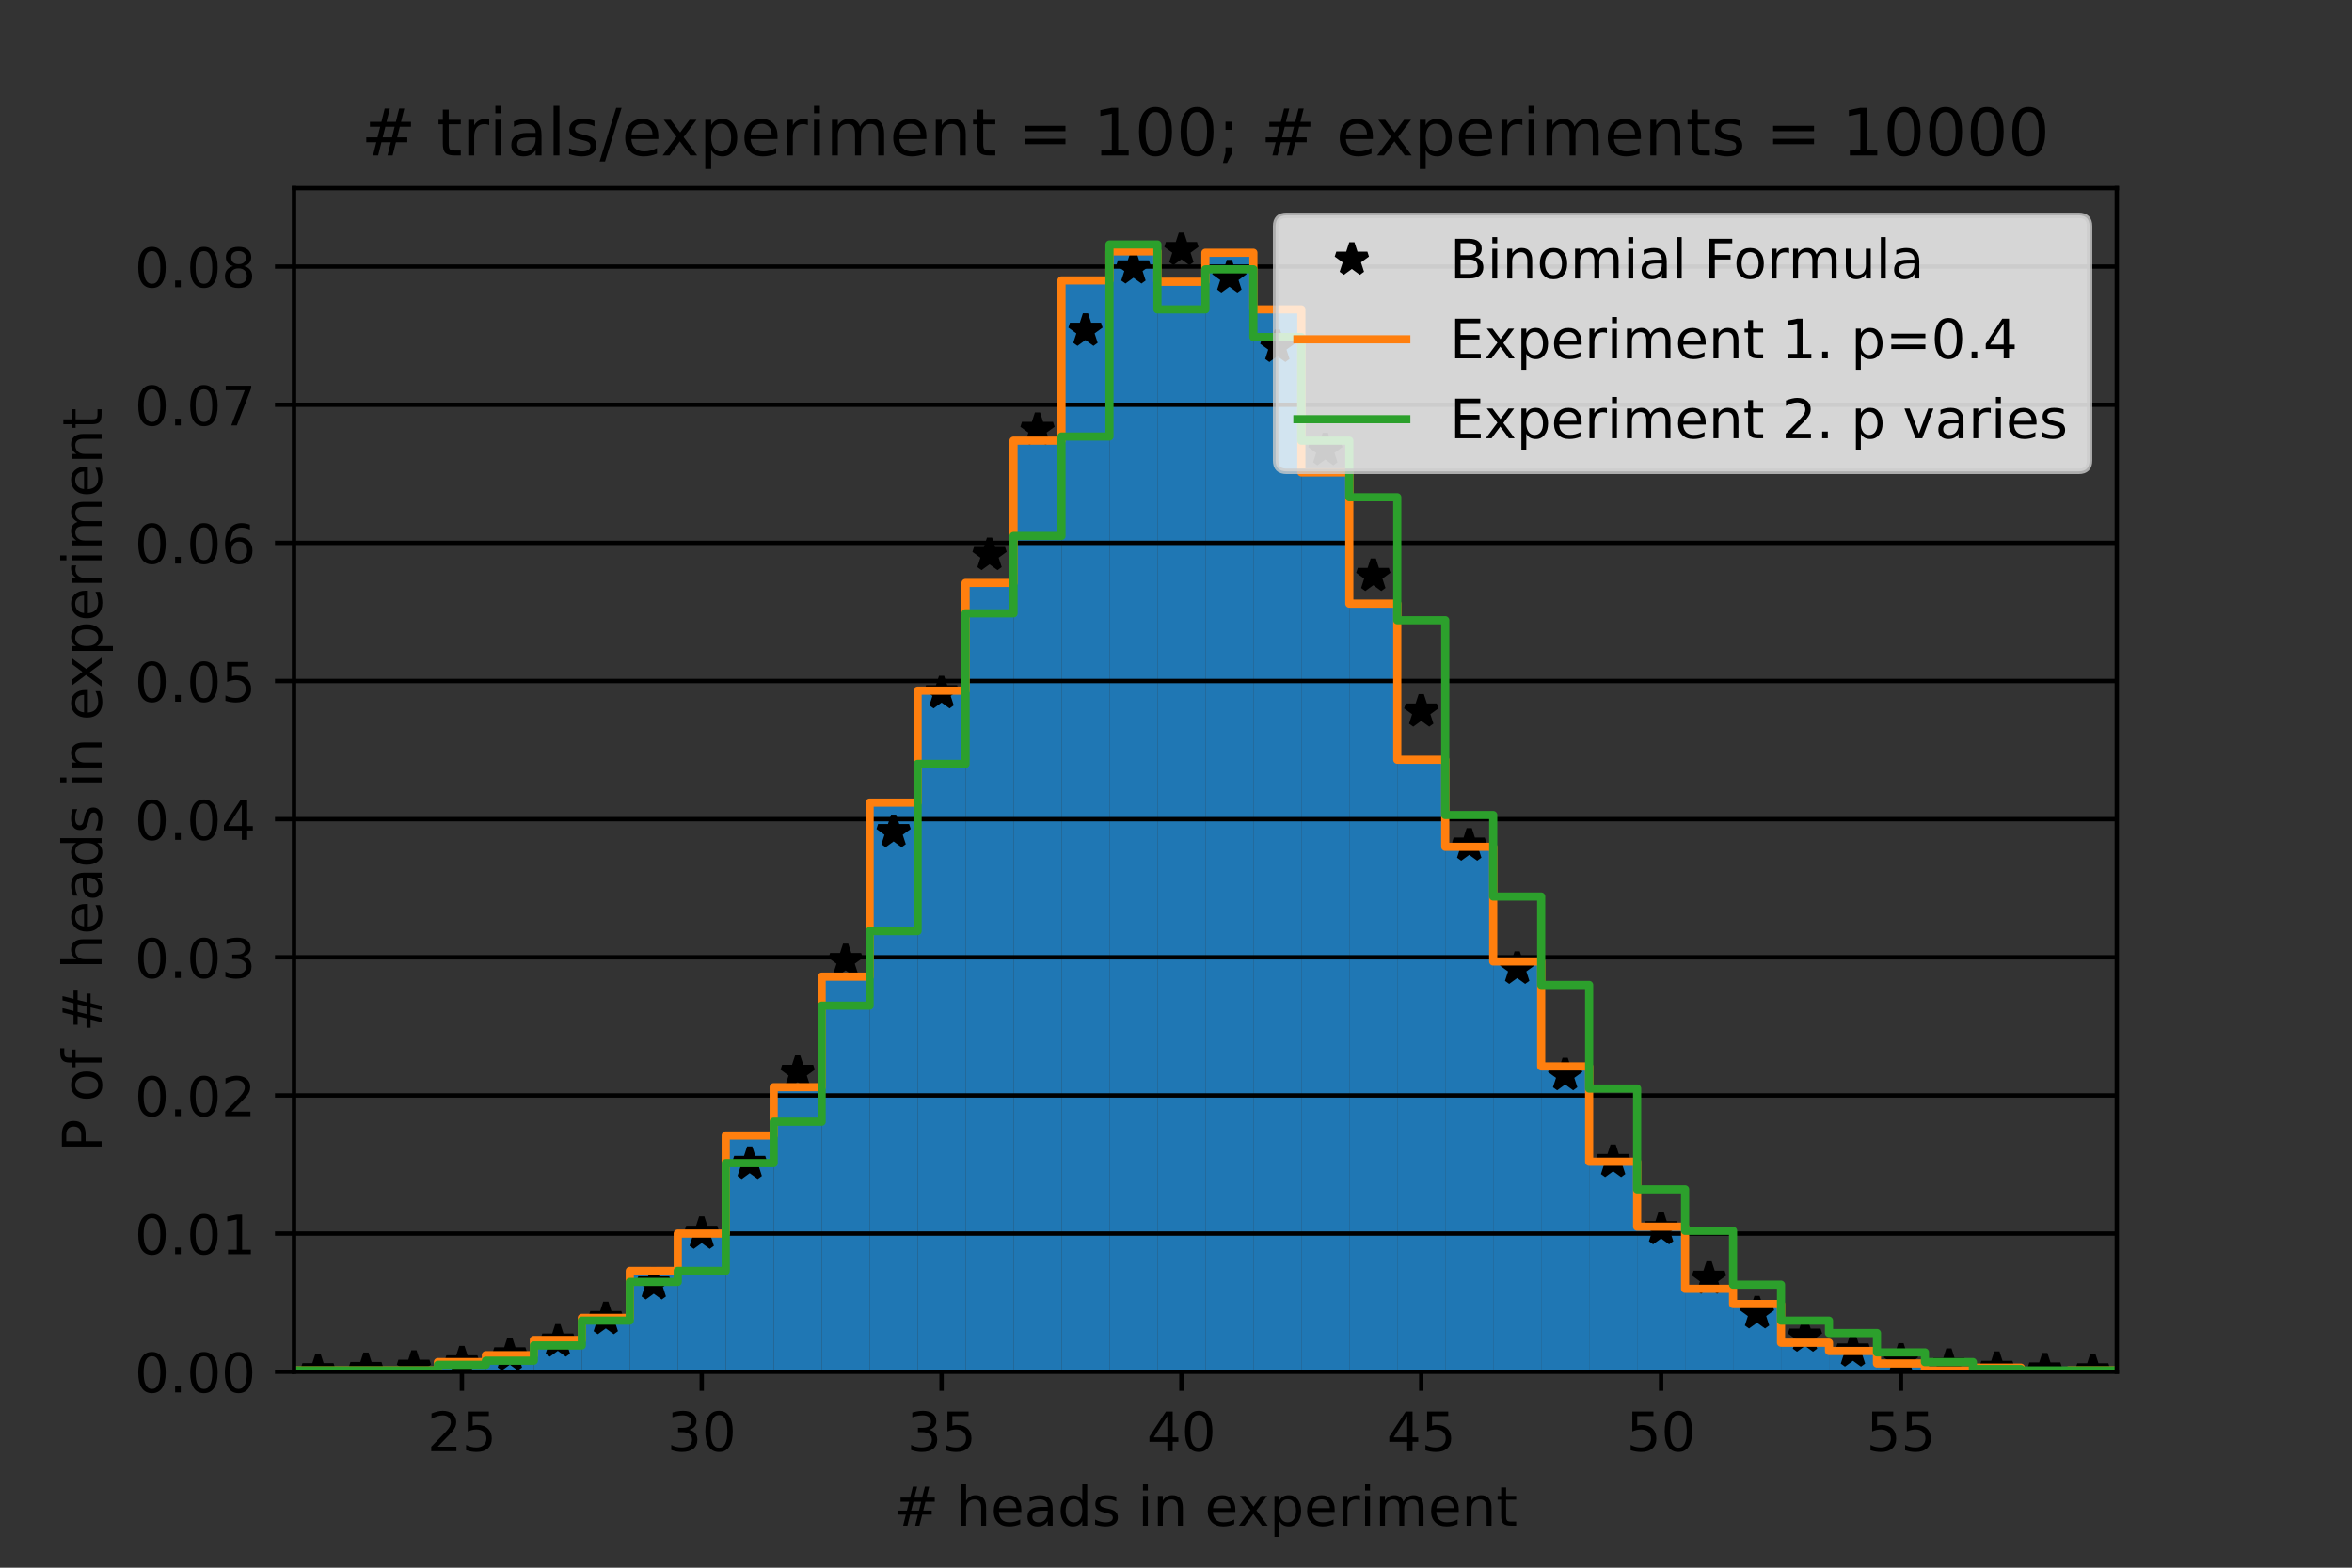 <?xml version="1.0" encoding="utf-8" standalone="no"?>
<!DOCTYPE svg PUBLIC "-//W3C//DTD SVG 1.1//EN"
  "http://www.w3.org/Graphics/SVG/1.1/DTD/svg11.dtd">
<!-- Created with matplotlib (https://matplotlib.org/) -->
<svg height="288pt" version="1.1" viewBox="0 0 432 288" width="432pt" xmlns="http://www.w3.org/2000/svg" xmlns:xlink="http://www.w3.org/1999/xlink">
 <rect x="0" y="0" width="432" height="288" fill="#333333" stroke="none"/>
 <defs>
  <style type="text/css">
*{stroke-linecap:butt;stroke-linejoin:round;}
  </style>
 </defs>
 <g id="figure_1">
  <g id="patch_1">
   <path d="M 0 288 
L 432 288 
L 432 0 
L 0 0 
z
" style="fill:none;"/>
  </g>
  <g id="axes_1">
   <g id="patch_2">
    <path d="M 54 252 
L 388.8 252 
L 388.8 34.56 
L 54 34.56 
z
" style="fill:none;"/>
   </g>
   <g id="patch_3">
    <path clip-path="url(#pad0df38055)" d="M -139.832 252 
L -131.021 252 
L -131.021 252 
L -139.832 252 
z
" style="fill:#1f77b4;"/>
   </g>
   <g id="patch_4">
    <path clip-path="url(#pad0df38055)" d="M -131.021 252 
L -122.211 252 
L -122.211 252 
L -131.021 252 
z
" style="fill:#1f77b4;"/>
   </g>
   <g id="patch_5">
    <path clip-path="url(#pad0df38055)" d="M -122.211 252 
L -113.4 252 
L -113.4 252 
L -122.211 252 
z
" style="fill:#1f77b4;"/>
   </g>
   <g id="patch_6">
    <path clip-path="url(#pad0df38055)" d="M -113.4 252 
L -104.589 252 
L -104.589 252 
L -113.4 252 
z
" style="fill:#1f77b4;"/>
   </g>
   <g id="patch_7">
    <path clip-path="url(#pad0df38055)" d="M -104.589 252 
L -95.779 252 
L -95.779 252 
L -104.589 252 
z
" style="fill:#1f77b4;"/>
   </g>
   <g id="patch_8">
    <path clip-path="url(#pad0df38055)" d="M -95.779 252 
L -86.968 252 
L -86.968 252 
L -95.779 252 
z
" style="fill:#1f77b4;"/>
   </g>
   <g id="patch_9">
    <path clip-path="url(#pad0df38055)" d="M -86.968 252 
L -78.158 252 
L -78.158 252 
L -86.968 252 
z
" style="fill:#1f77b4;"/>
   </g>
   <g id="patch_10">
    <path clip-path="url(#pad0df38055)" d="M -78.158 252 
L -69.347 252 
L -69.347 252 
L -78.158 252 
z
" style="fill:#1f77b4;"/>
   </g>
   <g id="patch_11">
    <path clip-path="url(#pad0df38055)" d="M -69.347 252 
L -60.537 252 
L -60.537 252 
L -69.347 252 
z
" style="fill:#1f77b4;"/>
   </g>
   <g id="patch_12">
    <path clip-path="url(#pad0df38055)" d="M -60.537 252 
L -51.726 252 
L -51.726 252 
L -60.537 252 
z
" style="fill:#1f77b4;"/>
   </g>
   <g id="patch_13">
    <path clip-path="url(#pad0df38055)" d="M -51.726 252 
L -42.916 252 
L -42.916 252 
L -51.726 252 
z
" style="fill:#1f77b4;"/>
   </g>
   <g id="patch_14">
    <path clip-path="url(#pad0df38055)" d="M -42.916 252 
L -34.105 252 
L -34.105 252 
L -42.916 252 
z
" style="fill:#1f77b4;"/>
   </g>
   <g id="patch_15">
    <path clip-path="url(#pad0df38055)" d="M -34.105 252 
L -25.295 252 
L -25.295 252 
L -34.105 252 
z
" style="fill:#1f77b4;"/>
   </g>
   <g id="patch_16">
    <path clip-path="url(#pad0df38055)" d="M -25.295 252 
L -16.484 252 
L -16.484 252 
L -25.295 252 
z
" style="fill:#1f77b4;"/>
   </g>
   <g id="patch_17">
    <path clip-path="url(#pad0df38055)" d="M -16.484 252 
L -7.674 252 
L -7.674 252 
L -16.484 252 
z
" style="fill:#1f77b4;"/>
   </g>
   <g id="patch_18">
    <path clip-path="url(#pad0df38055)" d="M -7.674 252 
L 1.137 252 
L 1.137 252 
L -7.674 252 
z
" style="fill:#1f77b4;"/>
   </g>
   <g id="patch_19">
    <path clip-path="url(#pad0df38055)" d="M 1.137 252 
L 9.947 252 
L 9.947 252 
L 1.137 252 
z
" style="fill:#1f77b4;"/>
   </g>
   <g id="patch_20">
    <path clip-path="url(#pad0df38055)" d="M 9.947 252 
L 18.758 252 
L 18.758 252 
L 9.947 252 
z
" style="fill:#1f77b4;"/>
   </g>
   <g id="patch_21">
    <path clip-path="url(#pad0df38055)" d="M 18.758 252 
L 27.568 252 
L 27.568 252 
L 18.758 252 
z
" style="fill:#1f77b4;"/>
   </g>
   <g id="patch_22">
    <path clip-path="url(#pad0df38055)" d="M 27.568 252 
L 36.379 252 
L 36.379 252 
L 27.568 252 
z
" style="fill:#1f77b4;"/>
   </g>
   <g id="patch_23">
    <path clip-path="url(#pad0df38055)" d="M 36.379 252 
L 45.189 252 
L 45.189 252 
L 36.379 252 
z
" style="fill:#1f77b4;"/>
   </g>
   <g id="patch_24">
    <path clip-path="url(#pad0df38055)" d="M 45.189 252 
L 54 252 
L 54 252 
L 45.189 252 
z
" style="fill:#1f77b4;"/>
   </g>
   <g id="patch_25">
    <path clip-path="url(#pad0df38055)" d="M 54 252 
L 62.811 252 
L 62.811 251.746 
L 54 251.746 
z
" style="fill:#1f77b4;"/>
   </g>
   <g id="patch_26">
    <path clip-path="url(#pad0df38055)" d="M 62.811 252 
L 71.621 252 
L 71.621 251.746 
L 62.811 251.746 
z
" style="fill:#1f77b4;"/>
   </g>
   <g id="patch_27">
    <path clip-path="url(#pad0df38055)" d="M 71.621 252 
L 80.432 252 
L 80.432 251.746 
L 71.621 251.746 
z
" style="fill:#1f77b4;"/>
   </g>
   <g id="patch_28">
    <path clip-path="url(#pad0df38055)" d="M 80.432 252 
L 89.242 252 
L 89.242 250.224 
L 80.432 250.224 
z
" style="fill:#1f77b4;"/>
   </g>
   <g id="patch_29">
    <path clip-path="url(#pad0df38055)" d="M 89.242 252 
L 98.053 252 
L 98.053 248.955 
L 89.242 248.955 
z
" style="fill:#1f77b4;"/>
   </g>
   <g id="patch_30">
    <path clip-path="url(#pad0df38055)" d="M 98.053 252 
L 106.863 252 
L 106.863 246.163 
L 98.053 246.163 
z
" style="fill:#1f77b4;"/>
   </g>
   <g id="patch_31">
    <path clip-path="url(#pad0df38055)" d="M 106.863 252 
L 115.674 252 
L 115.674 242.103 
L 106.863 242.103 
z
" style="fill:#1f77b4;"/>
   </g>
   <g id="patch_32">
    <path clip-path="url(#pad0df38055)" d="M 115.674 252 
L 124.484 252 
L 124.484 233.474 
L 115.674 233.474 
z
" style="fill:#1f77b4;"/>
   </g>
   <g id="patch_33">
    <path clip-path="url(#pad0df38055)" d="M 124.484 252 
L 133.295 252 
L 133.295 226.622 
L 124.484 226.622 
z
" style="fill:#1f77b4;"/>
   </g>
   <g id="patch_34">
    <path clip-path="url(#pad0df38055)" d="M 133.295 252 
L 142.105 252 
L 142.105 208.603 
L 133.295 208.603 
z
" style="fill:#1f77b4;"/>
   </g>
   <g id="patch_35">
    <path clip-path="url(#pad0df38055)" d="M 142.105 252 
L 150.916 252 
L 150.916 199.721 
L 142.105 199.721 
z
" style="fill:#1f77b4;"/>
   </g>
   <g id="patch_36">
    <path clip-path="url(#pad0df38055)" d="M 150.916 252 
L 159.726 252 
L 159.726 179.418 
L 150.916 179.418 
z
" style="fill:#1f77b4;"/>
   </g>
   <g id="patch_37">
    <path clip-path="url(#pad0df38055)" d="M 159.726 252 
L 168.537 252 
L 168.537 147.442 
L 159.726 147.442 
z
" style="fill:#1f77b4;"/>
   </g>
   <g id="patch_38">
    <path clip-path="url(#pad0df38055)" d="M 168.537 252 
L 177.347 252 
L 177.347 126.886 
L 168.537 126.886 
z
" style="fill:#1f77b4;"/>
   </g>
   <g id="patch_39">
    <path clip-path="url(#pad0df38055)" d="M 177.347 252 
L 186.158 252 
L 186.158 107.091 
L 177.347 107.091 
z
" style="fill:#1f77b4;"/>
   </g>
   <g id="patch_40">
    <path clip-path="url(#pad0df38055)" d="M 186.158 252 
L 194.968 252 
L 194.968 80.951 
L 186.158 80.951 
z
" style="fill:#1f77b4;"/>
   </g>
   <g id="patch_41">
    <path clip-path="url(#pad0df38055)" d="M 194.968 252 
L 203.779 252 
L 203.779 51.513 
L 194.968 51.513 
z
" style="fill:#1f77b4;"/>
   </g>
   <g id="patch_42">
    <path clip-path="url(#pad0df38055)" d="M 203.779 252 
L 212.589 252 
L 212.589 46.183 
L 203.779 46.183 
z
" style="fill:#1f77b4;"/>
   </g>
   <g id="patch_43">
    <path clip-path="url(#pad0df38055)" d="M 212.589 252 
L 221.4 252 
L 221.4 51.766 
L 212.589 51.766 
z
" style="fill:#1f77b4;"/>
   </g>
   <g id="patch_44">
    <path clip-path="url(#pad0df38055)" d="M 221.4 252 
L 230.211 252 
L 230.211 46.437 
L 221.4 46.437 
z
" style="fill:#1f77b4;"/>
   </g>
   <g id="patch_45">
    <path clip-path="url(#pad0df38055)" d="M 230.211 252 
L 239.021 252 
L 239.021 56.842 
L 230.211 56.842 
z
" style="fill:#1f77b4;"/>
   </g>
   <g id="patch_46">
    <path clip-path="url(#pad0df38055)" d="M 239.021 252 
L 247.832 252 
L 247.832 86.788 
L 239.021 86.788 
z
" style="fill:#1f77b4;"/>
   </g>
   <g id="patch_47">
    <path clip-path="url(#pad0df38055)" d="M 247.832 252 
L 256.642 252 
L 256.642 110.897 
L 247.832 110.897 
z
" style="fill:#1f77b4;"/>
   </g>
   <g id="patch_48">
    <path clip-path="url(#pad0df38055)" d="M 256.642 252 
L 265.453 252 
L 265.453 139.575 
L 256.642 139.575 
z
" style="fill:#1f77b4;"/>
   </g>
   <g id="patch_49">
    <path clip-path="url(#pad0df38055)" d="M 265.453 252 
L 274.263 252 
L 274.263 155.563 
L 265.453 155.563 
z
" style="fill:#1f77b4;"/>
   </g>
   <g id="patch_50">
    <path clip-path="url(#pad0df38055)" d="M 274.263 252 
L 283.074 252 
L 283.074 176.627 
L 274.263 176.627 
z
" style="fill:#1f77b4;"/>
   </g>
   <g id="patch_51">
    <path clip-path="url(#pad0df38055)" d="M 283.074 252 
L 291.884 252 
L 291.884 195.914 
L 283.074 195.914 
z
" style="fill:#1f77b4;"/>
   </g>
   <g id="patch_52">
    <path clip-path="url(#pad0df38055)" d="M 291.884 252 
L 300.695 252 
L 300.695 213.425 
L 291.884 213.425 
z
" style="fill:#1f77b4;"/>
   </g>
   <g id="patch_53">
    <path clip-path="url(#pad0df38055)" d="M 300.695 252 
L 309.505 252 
L 309.505 225.353 
L 300.695 225.353 
z
" style="fill:#1f77b4;"/>
   </g>
   <g id="patch_54">
    <path clip-path="url(#pad0df38055)" d="M 309.505 252 
L 318.316 252 
L 318.316 236.773 
L 309.505 236.773 
z
" style="fill:#1f77b4;"/>
   </g>
   <g id="patch_55">
    <path clip-path="url(#pad0df38055)" d="M 318.316 252 
L 327.126 252 
L 327.126 239.565 
L 318.316 239.565 
z
" style="fill:#1f77b4;"/>
   </g>
   <g id="patch_56">
    <path clip-path="url(#pad0df38055)" d="M 327.126 252 
L 335.937 252 
L 335.937 246.671 
L 327.126 246.671 
z
" style="fill:#1f77b4;"/>
   </g>
   <g id="patch_57">
    <path clip-path="url(#pad0df38055)" d="M 335.937 252 
L 344.747 252 
L 344.747 248.193 
L 335.937 248.193 
z
" style="fill:#1f77b4;"/>
   </g>
   <g id="patch_58">
    <path clip-path="url(#pad0df38055)" d="M 344.747 252 
L 353.558 252 
L 353.558 250.477 
L 344.747 250.477 
z
" style="fill:#1f77b4;"/>
   </g>
   <g id="patch_59">
    <path clip-path="url(#pad0df38055)" d="M 353.558 252 
L 362.368 252 
L 362.368 251.746 
L 353.558 251.746 
z
" style="fill:#1f77b4;"/>
   </g>
   <g id="patch_60">
    <path clip-path="url(#pad0df38055)" d="M 362.368 252 
L 371.179 252 
L 371.179 251.239 
L 362.368 251.239 
z
" style="fill:#1f77b4;"/>
   </g>
   <g id="patch_61">
    <path clip-path="url(#pad0df38055)" d="M 371.179 252 
L 379.989 252 
L 379.989 252 
L 371.179 252 
z
" style="fill:#1f77b4;"/>
   </g>
   <g id="patch_62">
    <path clip-path="url(#pad0df38055)" d="M 379.989 252 
L 388.8 252 
L 388.8 251.746 
L 379.989 251.746 
z
" style="fill:#1f77b4;"/>
   </g>
   <g id="patch_63">
    <path clip-path="url(#pad0df38055)" d="M 388.8 252 
L 397.611 252 
L 397.611 252 
L 388.8 252 
z
" style="fill:#1f77b4;"/>
   </g>
   <g id="patch_64">
    <path clip-path="url(#pad0df38055)" d="M 397.611 252 
L 406.421 252 
L 406.421 252 
L 397.611 252 
z
" style="fill:#1f77b4;"/>
   </g>
   <g id="patch_65">
    <path clip-path="url(#pad0df38055)" d="M 406.421 252 
L 415.232 252 
L 415.232 252 
L 406.421 252 
z
" style="fill:#1f77b4;"/>
   </g>
   <g id="patch_66">
    <path clip-path="url(#pad0df38055)" d="M 415.232 252 
L 424.042 252 
L 424.042 252 
L 415.232 252 
z
" style="fill:#1f77b4;"/>
   </g>
   <g id="patch_67">
    <path clip-path="url(#pad0df38055)" d="M 424.042 252 
L 432.853 252 
L 432.853 252 
L 424.042 252 
z
" style="fill:#1f77b4;"/>
   </g>
   <g id="patch_68">
    <path clip-path="url(#pad0df38055)" d="M 432.853 252 
L 441.663 252 
L 441.663 252 
L 432.853 252 
z
" style="fill:#1f77b4;"/>
   </g>
   <g id="patch_69">
    <path clip-path="url(#pad0df38055)" d="M 441.663 252 
L 450.474 252 
L 450.474 252 
L 441.663 252 
z
" style="fill:#1f77b4;"/>
   </g>
   <g id="patch_70">
    <path clip-path="url(#pad0df38055)" d="M 450.474 252 
L 459.284 252 
L 459.284 252 
L 450.474 252 
z
" style="fill:#1f77b4;"/>
   </g>
   <g id="patch_71">
    <path clip-path="url(#pad0df38055)" d="M 459.284 252 
L 468.095 252 
L 468.095 252 
L 459.284 252 
z
" style="fill:#1f77b4;"/>
   </g>
   <g id="patch_72">
    <path clip-path="url(#pad0df38055)" d="M 468.095 252 
L 476.905 252 
L 476.905 252 
L 468.095 252 
z
" style="fill:#1f77b4;"/>
   </g>
   <g id="patch_73">
    <path clip-path="url(#pad0df38055)" d="M 476.905 252 
L 485.716 252 
L 485.716 252 
L 476.905 252 
z
" style="fill:#1f77b4;"/>
   </g>
   <g id="patch_74">
    <path clip-path="url(#pad0df38055)" d="M 485.716 252 
L 494.526 252 
L 494.526 252 
L 485.716 252 
z
" style="fill:#1f77b4;"/>
   </g>
   <g id="patch_75">
    <path clip-path="url(#pad0df38055)" d="M 494.526 252 
L 503.337 252 
L 503.337 252 
L 494.526 252 
z
" style="fill:#1f77b4;"/>
   </g>
   <g id="patch_76">
    <path clip-path="url(#pad0df38055)" d="M 503.337 252 
L 512.147 252 
L 512.147 252 
L 503.337 252 
z
" style="fill:#1f77b4;"/>
   </g>
   <g id="patch_77">
    <path clip-path="url(#pad0df38055)" d="M 512.147 252 
L 520.958 252 
L 520.958 252 
L 512.147 252 
z
" style="fill:#1f77b4;"/>
   </g>
   <g id="patch_78">
    <path clip-path="url(#pad0df38055)" d="M 520.958 252 
L 529.768 252 
L 529.768 252 
L 520.958 252 
z
" style="fill:#1f77b4;"/>
   </g>
   <g id="patch_79">
    <path clip-path="url(#pad0df38055)" d="M 529.768 252 
L 538.579 252 
L 538.579 252 
L 529.768 252 
z
" style="fill:#1f77b4;"/>
   </g>
   <g id="patch_80">
    <path clip-path="url(#pad0df38055)" d="M 538.579 252 
L 547.389 252 
L 547.389 252 
L 538.579 252 
z
" style="fill:#1f77b4;"/>
   </g>
   <g id="patch_81">
    <path clip-path="url(#pad0df38055)" d="M 547.389 252 
L 556.2 252 
L 556.2 252 
L 547.389 252 
z
" style="fill:#1f77b4;"/>
   </g>
   <g id="patch_82">
    <path clip-path="url(#pad0df38055)" d="M 556.2 252 
L 565.011 252 
L 565.011 252 
L 556.2 252 
z
" style="fill:#1f77b4;"/>
   </g>
   <g id="patch_83">
    <path clip-path="url(#pad0df38055)" d="M 565.011 252 
L 573.821 252 
L 573.821 252 
L 565.011 252 
z
" style="fill:#1f77b4;"/>
   </g>
   <g id="patch_84">
    <path clip-path="url(#pad0df38055)" d="M 573.821 252 
L 582.632 252 
L 582.632 252 
L 573.821 252 
z
" style="fill:#1f77b4;"/>
   </g>
   <g id="patch_85">
    <path clip-path="url(#pad0df38055)" d="M 582.632 252 
L 591.442 252 
L 591.442 252 
L 582.632 252 
z
" style="fill:#1f77b4;"/>
   </g>
   <g id="patch_86">
    <path clip-path="url(#pad0df38055)" d="M 591.442 252 
L 600.253 252 
L 600.253 252 
L 591.442 252 
z
" style="fill:#1f77b4;"/>
   </g>
   <g id="patch_87">
    <path clip-path="url(#pad0df38055)" d="M 600.253 252 
L 609.063 252 
L 609.063 252 
L 600.253 252 
z
" style="fill:#1f77b4;"/>
   </g>
   <g id="patch_88">
    <path clip-path="url(#pad0df38055)" d="M 609.063 252 
L 617.874 252 
L 617.874 252 
L 609.063 252 
z
" style="fill:#1f77b4;"/>
   </g>
   <g id="patch_89">
    <path clip-path="url(#pad0df38055)" d="M 617.874 252 
L 626.684 252 
L 626.684 252 
L 617.874 252 
z
" style="fill:#1f77b4;"/>
   </g>
   <g id="patch_90">
    <path clip-path="url(#pad0df38055)" d="M 626.684 252 
L 635.495 252 
L 635.495 252 
L 626.684 252 
z
" style="fill:#1f77b4;"/>
   </g>
   <g id="patch_91">
    <path clip-path="url(#pad0df38055)" d="M 635.495 252 
L 644.305 252 
L 644.305 252 
L 635.495 252 
z
" style="fill:#1f77b4;"/>
   </g>
   <g id="patch_92">
    <path clip-path="url(#pad0df38055)" d="M 644.305 252 
L 653.116 252 
L 653.116 252 
L 644.305 252 
z
" style="fill:#1f77b4;"/>
   </g>
   <g id="patch_93">
    <path clip-path="url(#pad0df38055)" d="M 653.116 252 
L 661.926 252 
L 661.926 252 
L 653.116 252 
z
" style="fill:#1f77b4;"/>
   </g>
   <g id="patch_94">
    <path clip-path="url(#pad0df38055)" d="M 661.926 252 
L 670.737 252 
L 670.737 252 
L 661.926 252 
z
" style="fill:#1f77b4;"/>
   </g>
   <g id="patch_95">
    <path clip-path="url(#pad0df38055)" d="M 670.737 252 
L 679.547 252 
L 679.547 252 
L 670.737 252 
z
" style="fill:#1f77b4;"/>
   </g>
   <g id="patch_96">
    <path clip-path="url(#pad0df38055)" d="M 679.547 252 
L 688.358 252 
L 688.358 252 
L 679.547 252 
z
" style="fill:#1f77b4;"/>
   </g>
   <g id="patch_97">
    <path clip-path="url(#pad0df38055)" d="M 688.358 252 
L 697.168 252 
L 697.168 252 
L 688.358 252 
z
" style="fill:#1f77b4;"/>
   </g>
   <g id="patch_98">
    <path clip-path="url(#pad0df38055)" d="M 697.168 252 
L 705.979 252 
L 705.979 252 
L 697.168 252 
z
" style="fill:#1f77b4;"/>
   </g>
   <g id="patch_99">
    <path clip-path="url(#pad0df38055)" d="M 705.979 252 
L 714.789 252 
L 714.789 252 
L 705.979 252 
z
" style="fill:#1f77b4;"/>
   </g>
   <g id="patch_100">
    <path clip-path="url(#pad0df38055)" d="M 714.789 252 
L 723.6 252 
L 723.6 252 
L 714.789 252 
z
" style="fill:#1f77b4;"/>
   </g>
   <g id="patch_101">
    <path clip-path="url(#pad0df38055)" d="M 723.6 252 
L 732.411 252 
L 732.411 252 
L 723.6 252 
z
" style="fill:#1f77b4;"/>
   </g>
   <g id="patch_102">
    <path clip-path="url(#pad0df38055)" d="M 732.411 252 
L 741.221 252 
L 741.221 252 
L 732.411 252 
z
" style="fill:#1f77b4;"/>
   </g>
   <g id="patch_103">
    <path clip-path="url(#pad0df38055)" d="M 741.221 252 
L 750.032 252 
L 750.032 252 
L 741.221 252 
z
" style="fill:#1f77b4;"/>
   </g>
   <g id="matplotlib.axis_1">
    <g id="xtick_1">
     <g id="line2d_1">
      <defs>
       <path d="M 0 0 
L 0 3.5 
" id="m81d52b55b0" style="stroke:#000000;stroke-width:0.8;"/>
      </defs>
      <g>
       <use style="stroke:#000000;stroke-width:0.8;" x="84.837" xlink:href="#m81d52b55b0" y="252"/>
      </g>
     </g>
     <g id="text_1">
      <!-- 25 -->
      <defs>
       <path d="M 19.188 8.297 
L 53.609 8.297 
L 53.609 0 
L 7.328 0 
L 7.328 8.297 
Q 12.938 14.109 22.625 23.891 
Q 32.328 33.688 34.812 36.531 
Q 39.547 41.844 41.422 45.531 
Q 43.312 49.219 43.312 52.781 
Q 43.312 58.594 39.234 62.25 
Q 35.156 65.922 28.609 65.922 
Q 23.969 65.922 18.812 64.312 
Q 13.672 62.703 7.812 59.422 
L 7.812 69.391 
Q 13.766 71.781 18.938 73 
Q 24.125 74.219 28.422 74.219 
Q 39.75 74.219 46.484 68.547 
Q 53.219 62.891 53.219 53.422 
Q 53.219 48.922 51.531 44.891 
Q 49.859 40.875 45.406 35.406 
Q 44.188 33.984 37.641 27.219 
Q 31.109 20.453 19.188 8.297 
z
" id="DejaVuSans-50"/>
       <path d="M 10.797 72.906 
L 49.516 72.906 
L 49.516 64.594 
L 19.828 64.594 
L 19.828 46.734 
Q 21.969 47.469 24.109 47.828 
Q 26.266 48.188 28.422 48.188 
Q 40.625 48.188 47.75 41.5 
Q 54.891 34.812 54.891 23.391 
Q 54.891 11.625 47.562 5.094 
Q 40.234 -1.422 26.906 -1.422 
Q 22.312 -1.422 17.547 -0.641 
Q 12.797 0.141 7.719 1.703 
L 7.719 11.625 
Q 12.109 9.234 16.797 8.062 
Q 21.484 6.891 26.703 6.891 
Q 35.156 6.891 40.078 11.328 
Q 45.016 15.766 45.016 23.391 
Q 45.016 31 40.078 35.438 
Q 35.156 39.891 26.703 39.891 
Q 22.75 39.891 18.812 39.016 
Q 14.891 38.141 10.797 36.281 
z
" id="DejaVuSans-53"/>
      </defs>
      <g transform="translate(78.474 266.598)scale(0.1 -0.1)">
       <use xlink:href="#DejaVuSans-50"/>
       <use x="63.623" xlink:href="#DejaVuSans-53"/>
      </g>
     </g>
    </g>
    <g id="xtick_2">
     <g id="line2d_2">
      <g>
       <use style="stroke:#000000;stroke-width:0.8;" x="128.889" xlink:href="#m81d52b55b0" y="252"/>
      </g>
     </g>
     <g id="text_2">
      <!-- 30 -->
      <defs>
       <path d="M 40.578 39.312 
Q 47.656 37.797 51.625 33 
Q 55.609 28.219 55.609 21.188 
Q 55.609 10.406 48.188 4.484 
Q 40.766 -1.422 27.094 -1.422 
Q 22.516 -1.422 17.656 -0.516 
Q 12.797 0.391 7.625 2.203 
L 7.625 11.719 
Q 11.719 9.328 16.594 8.109 
Q 21.484 6.891 26.812 6.891 
Q 36.078 6.891 40.938 10.547 
Q 45.797 14.203 45.797 21.188 
Q 45.797 27.641 41.281 31.266 
Q 36.766 34.906 28.719 34.906 
L 20.219 34.906 
L 20.219 43.016 
L 29.109 43.016 
Q 36.375 43.016 40.234 45.922 
Q 44.094 48.828 44.094 54.297 
Q 44.094 59.906 40.109 62.906 
Q 36.141 65.922 28.719 65.922 
Q 24.656 65.922 20.016 65.031 
Q 15.375 64.156 9.812 62.312 
L 9.812 71.094 
Q 15.438 72.656 20.344 73.438 
Q 25.25 74.219 29.594 74.219 
Q 40.828 74.219 47.359 69.109 
Q 53.906 64.016 53.906 55.328 
Q 53.906 49.266 50.438 45.094 
Q 46.969 40.922 40.578 39.312 
z
" id="DejaVuSans-51"/>
       <path d="M 31.781 66.406 
Q 24.172 66.406 20.328 58.906 
Q 16.5 51.422 16.5 36.375 
Q 16.5 21.391 20.328 13.891 
Q 24.172 6.391 31.781 6.391 
Q 39.453 6.391 43.281 13.891 
Q 47.125 21.391 47.125 36.375 
Q 47.125 51.422 43.281 58.906 
Q 39.453 66.406 31.781 66.406 
z
M 31.781 74.219 
Q 44.047 74.219 50.516 64.516 
Q 56.984 54.828 56.984 36.375 
Q 56.984 17.969 50.516 8.266 
Q 44.047 -1.422 31.781 -1.422 
Q 19.531 -1.422 13.062 8.266 
Q 6.594 17.969 6.594 36.375 
Q 6.594 54.828 13.062 64.516 
Q 19.531 74.219 31.781 74.219 
z
" id="DejaVuSans-48"/>
      </defs>
      <g transform="translate(122.527 266.598)scale(0.1 -0.1)">
       <use xlink:href="#DejaVuSans-51"/>
       <use x="63.623" xlink:href="#DejaVuSans-48"/>
      </g>
     </g>
    </g>
    <g id="xtick_3">
     <g id="line2d_3">
      <g>
       <use style="stroke:#000000;stroke-width:0.8;" x="172.942" xlink:href="#m81d52b55b0" y="252"/>
      </g>
     </g>
     <g id="text_3">
      <!-- 35 -->
      <g transform="translate(166.58 266.598)scale(0.1 -0.1)">
       <use xlink:href="#DejaVuSans-51"/>
       <use x="63.623" xlink:href="#DejaVuSans-53"/>
      </g>
     </g>
    </g>
    <g id="xtick_4">
     <g id="line2d_4">
      <g>
       <use style="stroke:#000000;stroke-width:0.8;" x="216.995" xlink:href="#m81d52b55b0" y="252"/>
      </g>
     </g>
     <g id="text_4">
      <!-- 40 -->
      <defs>
       <path d="M 37.797 64.312 
L 12.891 25.391 
L 37.797 25.391 
z
M 35.203 72.906 
L 47.609 72.906 
L 47.609 25.391 
L 58.016 25.391 
L 58.016 17.188 
L 47.609 17.188 
L 47.609 0 
L 37.797 0 
L 37.797 17.188 
L 4.891 17.188 
L 4.891 26.703 
z
" id="DejaVuSans-52"/>
      </defs>
      <g transform="translate(210.632 266.598)scale(0.1 -0.1)">
       <use xlink:href="#DejaVuSans-52"/>
       <use x="63.623" xlink:href="#DejaVuSans-48"/>
      </g>
     </g>
    </g>
    <g id="xtick_5">
     <g id="line2d_5">
      <g>
       <use style="stroke:#000000;stroke-width:0.8;" x="261.047" xlink:href="#m81d52b55b0" y="252"/>
      </g>
     </g>
     <g id="text_5">
      <!-- 45 -->
      <g transform="translate(254.685 266.598)scale(0.1 -0.1)">
       <use xlink:href="#DejaVuSans-52"/>
       <use x="63.623" xlink:href="#DejaVuSans-53"/>
      </g>
     </g>
    </g>
    <g id="xtick_6">
     <g id="line2d_6">
      <g>
       <use style="stroke:#000000;stroke-width:0.8;" x="305.1" xlink:href="#m81d52b55b0" y="252"/>
      </g>
     </g>
     <g id="text_6">
      <!-- 50 -->
      <g transform="translate(298.738 266.598)scale(0.1 -0.1)">
       <use xlink:href="#DejaVuSans-53"/>
       <use x="63.623" xlink:href="#DejaVuSans-48"/>
      </g>
     </g>
    </g>
    <g id="xtick_7">
     <g id="line2d_7">
      <g>
       <use style="stroke:#000000;stroke-width:0.8;" x="349.153" xlink:href="#m81d52b55b0" y="252"/>
      </g>
     </g>
     <g id="text_7">
      <!-- 55 -->
      <g transform="translate(342.79 266.598)scale(0.1 -0.1)">
       <use xlink:href="#DejaVuSans-53"/>
       <use x="63.623" xlink:href="#DejaVuSans-53"/>
      </g>
     </g>
    </g>
    <g id="text_8">
     <!-- # heads in experiment -->
     <defs>
      <path d="M 51.125 44 
L 36.922 44 
L 32.812 27.688 
L 47.125 27.688 
z
M 43.797 71.781 
L 38.719 51.516 
L 52.984 51.516 
L 58.109 71.781 
L 65.922 71.781 
L 60.891 51.516 
L 76.125 51.516 
L 76.125 44 
L 58.984 44 
L 54.984 27.688 
L 70.516 27.688 
L 70.516 20.219 
L 53.078 20.219 
L 48 0 
L 40.188 0 
L 45.219 20.219 
L 30.906 20.219 
L 25.875 0 
L 18.016 0 
L 23.094 20.219 
L 7.719 20.219 
L 7.719 27.688 
L 24.906 27.688 
L 29 44 
L 13.281 44 
L 13.281 51.516 
L 30.906 51.516 
L 35.891 71.781 
z
" id="DejaVuSans-35"/>
      <path id="DejaVuSans-32"/>
      <path d="M 54.891 33.016 
L 54.891 0 
L 45.906 0 
L 45.906 32.719 
Q 45.906 40.484 42.875 44.328 
Q 39.844 48.188 33.797 48.188 
Q 26.516 48.188 22.312 43.547 
Q 18.109 38.922 18.109 30.906 
L 18.109 0 
L 9.078 0 
L 9.078 75.984 
L 18.109 75.984 
L 18.109 46.188 
Q 21.344 51.125 25.703 53.562 
Q 30.078 56 35.797 56 
Q 45.219 56 50.047 50.172 
Q 54.891 44.344 54.891 33.016 
z
" id="DejaVuSans-104"/>
      <path d="M 56.203 29.594 
L 56.203 25.203 
L 14.891 25.203 
Q 15.484 15.922 20.484 11.062 
Q 25.484 6.203 34.422 6.203 
Q 39.594 6.203 44.453 7.469 
Q 49.312 8.734 54.109 11.281 
L 54.109 2.781 
Q 49.266 0.734 44.188 -0.344 
Q 39.109 -1.422 33.891 -1.422 
Q 20.797 -1.422 13.156 6.188 
Q 5.516 13.812 5.516 26.812 
Q 5.516 40.234 12.766 48.109 
Q 20.016 56 32.328 56 
Q 43.359 56 49.781 48.891 
Q 56.203 41.797 56.203 29.594 
z
M 47.219 32.234 
Q 47.125 39.594 43.094 43.984 
Q 39.062 48.391 32.422 48.391 
Q 24.906 48.391 20.391 44.141 
Q 15.875 39.891 15.188 32.172 
z
" id="DejaVuSans-101"/>
      <path d="M 34.281 27.484 
Q 23.391 27.484 19.188 25 
Q 14.984 22.516 14.984 16.5 
Q 14.984 11.719 18.141 8.906 
Q 21.297 6.109 26.703 6.109 
Q 34.188 6.109 38.703 11.406 
Q 43.219 16.703 43.219 25.484 
L 43.219 27.484 
z
M 52.203 31.203 
L 52.203 0 
L 43.219 0 
L 43.219 8.297 
Q 40.141 3.328 35.547 0.953 
Q 30.953 -1.422 24.312 -1.422 
Q 15.922 -1.422 10.953 3.297 
Q 6 8.016 6 15.922 
Q 6 25.141 12.172 29.828 
Q 18.359 34.516 30.609 34.516 
L 43.219 34.516 
L 43.219 35.406 
Q 43.219 41.609 39.141 45 
Q 35.062 48.391 27.688 48.391 
Q 23 48.391 18.547 47.266 
Q 14.109 46.141 10.016 43.891 
L 10.016 52.203 
Q 14.938 54.109 19.578 55.047 
Q 24.219 56 28.609 56 
Q 40.484 56 46.344 49.844 
Q 52.203 43.703 52.203 31.203 
z
" id="DejaVuSans-97"/>
      <path d="M 45.406 46.391 
L 45.406 75.984 
L 54.391 75.984 
L 54.391 0 
L 45.406 0 
L 45.406 8.203 
Q 42.578 3.328 38.25 0.953 
Q 33.938 -1.422 27.875 -1.422 
Q 17.969 -1.422 11.734 6.484 
Q 5.516 14.406 5.516 27.297 
Q 5.516 40.188 11.734 48.094 
Q 17.969 56 27.875 56 
Q 33.938 56 38.25 53.625 
Q 42.578 51.266 45.406 46.391 
z
M 14.797 27.297 
Q 14.797 17.391 18.875 11.75 
Q 22.953 6.109 30.078 6.109 
Q 37.203 6.109 41.297 11.75 
Q 45.406 17.391 45.406 27.297 
Q 45.406 37.203 41.297 42.844 
Q 37.203 48.484 30.078 48.484 
Q 22.953 48.484 18.875 42.844 
Q 14.797 37.203 14.797 27.297 
z
" id="DejaVuSans-100"/>
      <path d="M 44.281 53.078 
L 44.281 44.578 
Q 40.484 46.531 36.375 47.5 
Q 32.281 48.484 27.875 48.484 
Q 21.188 48.484 17.844 46.438 
Q 14.5 44.391 14.5 40.281 
Q 14.5 37.156 16.891 35.375 
Q 19.281 33.594 26.516 31.984 
L 29.594 31.297 
Q 39.156 29.25 43.188 25.516 
Q 47.219 21.781 47.219 15.094 
Q 47.219 7.469 41.188 3.016 
Q 35.156 -1.422 24.609 -1.422 
Q 20.219 -1.422 15.453 -0.562 
Q 10.688 0.297 5.422 2 
L 5.422 11.281 
Q 10.406 8.688 15.234 7.391 
Q 20.062 6.109 24.812 6.109 
Q 31.156 6.109 34.562 8.281 
Q 37.984 10.453 37.984 14.406 
Q 37.984 18.062 35.516 20.016 
Q 33.062 21.969 24.703 23.781 
L 21.578 24.516 
Q 13.234 26.266 9.516 29.906 
Q 5.812 33.547 5.812 39.891 
Q 5.812 47.609 11.281 51.797 
Q 16.75 56 26.812 56 
Q 31.781 56 36.172 55.266 
Q 40.578 54.547 44.281 53.078 
z
" id="DejaVuSans-115"/>
      <path d="M 9.422 54.688 
L 18.406 54.688 
L 18.406 0 
L 9.422 0 
z
M 9.422 75.984 
L 18.406 75.984 
L 18.406 64.594 
L 9.422 64.594 
z
" id="DejaVuSans-105"/>
      <path d="M 54.891 33.016 
L 54.891 0 
L 45.906 0 
L 45.906 32.719 
Q 45.906 40.484 42.875 44.328 
Q 39.844 48.188 33.797 48.188 
Q 26.516 48.188 22.312 43.547 
Q 18.109 38.922 18.109 30.906 
L 18.109 0 
L 9.078 0 
L 9.078 54.688 
L 18.109 54.688 
L 18.109 46.188 
Q 21.344 51.125 25.703 53.562 
Q 30.078 56 35.797 56 
Q 45.219 56 50.047 50.172 
Q 54.891 44.344 54.891 33.016 
z
" id="DejaVuSans-110"/>
      <path d="M 54.891 54.688 
L 35.109 28.078 
L 55.906 0 
L 45.312 0 
L 29.391 21.484 
L 13.484 0 
L 2.875 0 
L 24.125 28.609 
L 4.688 54.688 
L 15.281 54.688 
L 29.781 35.203 
L 44.281 54.688 
z
" id="DejaVuSans-120"/>
      <path d="M 18.109 8.203 
L 18.109 -20.797 
L 9.078 -20.797 
L 9.078 54.688 
L 18.109 54.688 
L 18.109 46.391 
Q 20.953 51.266 25.266 53.625 
Q 29.594 56 35.594 56 
Q 45.562 56 51.781 48.094 
Q 58.016 40.188 58.016 27.297 
Q 58.016 14.406 51.781 6.484 
Q 45.562 -1.422 35.594 -1.422 
Q 29.594 -1.422 25.266 0.953 
Q 20.953 3.328 18.109 8.203 
z
M 48.688 27.297 
Q 48.688 37.203 44.609 42.844 
Q 40.531 48.484 33.406 48.484 
Q 26.266 48.484 22.188 42.844 
Q 18.109 37.203 18.109 27.297 
Q 18.109 17.391 22.188 11.75 
Q 26.266 6.109 33.406 6.109 
Q 40.531 6.109 44.609 11.75 
Q 48.688 17.391 48.688 27.297 
z
" id="DejaVuSans-112"/>
      <path d="M 41.109 46.297 
Q 39.594 47.172 37.812 47.578 
Q 36.031 48 33.891 48 
Q 26.266 48 22.188 43.047 
Q 18.109 38.094 18.109 28.812 
L 18.109 0 
L 9.078 0 
L 9.078 54.688 
L 18.109 54.688 
L 18.109 46.188 
Q 20.953 51.172 25.484 53.578 
Q 30.031 56 36.531 56 
Q 37.453 56 38.578 55.875 
Q 39.703 55.766 41.062 55.516 
z
" id="DejaVuSans-114"/>
      <path d="M 52 44.188 
Q 55.375 50.25 60.062 53.125 
Q 64.75 56 71.094 56 
Q 79.641 56 84.281 50.016 
Q 88.922 44.047 88.922 33.016 
L 88.922 0 
L 79.891 0 
L 79.891 32.719 
Q 79.891 40.578 77.094 44.375 
Q 74.312 48.188 68.609 48.188 
Q 61.625 48.188 57.562 43.547 
Q 53.516 38.922 53.516 30.906 
L 53.516 0 
L 44.484 0 
L 44.484 32.719 
Q 44.484 40.625 41.703 44.406 
Q 38.922 48.188 33.109 48.188 
Q 26.219 48.188 22.156 43.531 
Q 18.109 38.875 18.109 30.906 
L 18.109 0 
L 9.078 0 
L 9.078 54.688 
L 18.109 54.688 
L 18.109 46.188 
Q 21.188 51.219 25.484 53.609 
Q 29.781 56 35.688 56 
Q 41.656 56 45.828 52.969 
Q 50 49.953 52 44.188 
z
" id="DejaVuSans-109"/>
      <path d="M 18.312 70.219 
L 18.312 54.688 
L 36.812 54.688 
L 36.812 47.703 
L 18.312 47.703 
L 18.312 18.016 
Q 18.312 11.328 20.141 9.422 
Q 21.969 7.516 27.594 7.516 
L 36.812 7.516 
L 36.812 0 
L 27.594 0 
Q 17.188 0 13.234 3.875 
Q 9.281 7.766 9.281 18.016 
L 9.281 47.703 
L 2.688 47.703 
L 2.688 54.688 
L 9.281 54.688 
L 9.281 70.219 
z
" id="DejaVuSans-116"/>
     </defs>
     <g transform="translate(164.077 280.277)scale(0.1 -0.1)">
      <use xlink:href="#DejaVuSans-35"/>
      <use x="83.789" xlink:href="#DejaVuSans-32"/>
      <use x="115.576" xlink:href="#DejaVuSans-104"/>
      <use x="178.955" xlink:href="#DejaVuSans-101"/>
      <use x="240.479" xlink:href="#DejaVuSans-97"/>
      <use x="301.758" xlink:href="#DejaVuSans-100"/>
      <use x="365.234" xlink:href="#DejaVuSans-115"/>
      <use x="417.334" xlink:href="#DejaVuSans-32"/>
      <use x="449.121" xlink:href="#DejaVuSans-105"/>
      <use x="476.904" xlink:href="#DejaVuSans-110"/>
      <use x="540.283" xlink:href="#DejaVuSans-32"/>
      <use x="572.07" xlink:href="#DejaVuSans-101"/>
      <use x="631.844" xlink:href="#DejaVuSans-120"/>
      <use x="691.023" xlink:href="#DejaVuSans-112"/>
      <use x="754.5" xlink:href="#DejaVuSans-101"/>
      <use x="816.023" xlink:href="#DejaVuSans-114"/>
      <use x="857.137" xlink:href="#DejaVuSans-105"/>
      <use x="884.92" xlink:href="#DejaVuSans-109"/>
      <use x="982.332" xlink:href="#DejaVuSans-101"/>
      <use x="1043.855" xlink:href="#DejaVuSans-110"/>
      <use x="1107.234" xlink:href="#DejaVuSans-116"/>
     </g>
    </g>
   </g>
   <g id="matplotlib.axis_2">
    <g id="ytick_1">
     <g id="line2d_8">
      <path clip-path="url(#pad0df38055)" d="M 54 252 
L 388.8 252 
" style="fill:none;stroke:#000000;stroke-linecap:square;stroke-width:0.8;"/>
     </g>
     <g id="line2d_9">
      <defs>
       <path d="M 0 0 
L -3.5 0 
" id="me7cdec6fee" style="stroke:#000000;stroke-width:0.8;"/>
      </defs>
      <g>
       <use style="stroke:#000000;stroke-width:0.8;" x="54" xlink:href="#me7cdec6fee" y="252"/>
      </g>
     </g>
     <g id="text_9">
      <!-- 0.00 -->
      <defs>
       <path d="M 10.688 12.406 
L 21 12.406 
L 21 0 
L 10.688 0 
z
" id="DejaVuSans-46"/>
      </defs>
      <g transform="translate(24.734 255.799)scale(0.1 -0.1)">
       <use xlink:href="#DejaVuSans-48"/>
       <use x="63.623" xlink:href="#DejaVuSans-46"/>
       <use x="95.41" xlink:href="#DejaVuSans-48"/>
       <use x="159.033" xlink:href="#DejaVuSans-48"/>
      </g>
     </g>
    </g>
    <g id="ytick_2">
     <g id="line2d_10">
      <path clip-path="url(#pad0df38055)" d="M 54 226.622 
L 388.8 226.622 
" style="fill:none;stroke:#000000;stroke-linecap:square;stroke-width:0.8;"/>
     </g>
     <g id="line2d_11">
      <g>
       <use style="stroke:#000000;stroke-width:0.8;" x="54" xlink:href="#me7cdec6fee" y="226.622"/>
      </g>
     </g>
     <g id="text_10">
      <!-- 0.01 -->
      <defs>
       <path d="M 12.406 8.297 
L 28.516 8.297 
L 28.516 63.922 
L 10.984 60.406 
L 10.984 69.391 
L 28.422 72.906 
L 38.281 72.906 
L 38.281 8.297 
L 54.391 8.297 
L 54.391 0 
L 12.406 0 
z
" id="DejaVuSans-49"/>
      </defs>
      <g transform="translate(24.734 230.421)scale(0.1 -0.1)">
       <use xlink:href="#DejaVuSans-48"/>
       <use x="63.623" xlink:href="#DejaVuSans-46"/>
       <use x="95.41" xlink:href="#DejaVuSans-48"/>
       <use x="159.033" xlink:href="#DejaVuSans-49"/>
      </g>
     </g>
    </g>
    <g id="ytick_3">
     <g id="line2d_12">
      <path clip-path="url(#pad0df38055)" d="M 54 201.244 
L 388.8 201.244 
" style="fill:none;stroke:#000000;stroke-linecap:square;stroke-width:0.8;"/>
     </g>
     <g id="line2d_13">
      <g>
       <use style="stroke:#000000;stroke-width:0.8;" x="54" xlink:href="#me7cdec6fee" y="201.244"/>
      </g>
     </g>
     <g id="text_11">
      <!-- 0.02 -->
      <g transform="translate(24.734 205.043)scale(0.1 -0.1)">
       <use xlink:href="#DejaVuSans-48"/>
       <use x="63.623" xlink:href="#DejaVuSans-46"/>
       <use x="95.41" xlink:href="#DejaVuSans-48"/>
       <use x="159.033" xlink:href="#DejaVuSans-50"/>
      </g>
     </g>
    </g>
    <g id="ytick_4">
     <g id="line2d_14">
      <path clip-path="url(#pad0df38055)" d="M 54 175.866 
L 388.8 175.866 
" style="fill:none;stroke:#000000;stroke-linecap:square;stroke-width:0.8;"/>
     </g>
     <g id="line2d_15">
      <g>
       <use style="stroke:#000000;stroke-width:0.8;" x="54" xlink:href="#me7cdec6fee" y="175.866"/>
      </g>
     </g>
     <g id="text_12">
      <!-- 0.03 -->
      <g transform="translate(24.734 179.665)scale(0.1 -0.1)">
       <use xlink:href="#DejaVuSans-48"/>
       <use x="63.623" xlink:href="#DejaVuSans-46"/>
       <use x="95.41" xlink:href="#DejaVuSans-48"/>
       <use x="159.033" xlink:href="#DejaVuSans-51"/>
      </g>
     </g>
    </g>
    <g id="ytick_5">
     <g id="line2d_16">
      <path clip-path="url(#pad0df38055)" d="M 54 150.487 
L 388.8 150.487 
" style="fill:none;stroke:#000000;stroke-linecap:square;stroke-width:0.8;"/>
     </g>
     <g id="line2d_17">
      <g>
       <use style="stroke:#000000;stroke-width:0.8;" x="54" xlink:href="#me7cdec6fee" y="150.487"/>
      </g>
     </g>
     <g id="text_13">
      <!-- 0.04 -->
      <g transform="translate(24.734 154.287)scale(0.1 -0.1)">
       <use xlink:href="#DejaVuSans-48"/>
       <use x="63.623" xlink:href="#DejaVuSans-46"/>
       <use x="95.41" xlink:href="#DejaVuSans-48"/>
       <use x="159.033" xlink:href="#DejaVuSans-52"/>
      </g>
     </g>
    </g>
    <g id="ytick_6">
     <g id="line2d_18">
      <path clip-path="url(#pad0df38055)" d="M 54 125.109 
L 388.8 125.109 
" style="fill:none;stroke:#000000;stroke-linecap:square;stroke-width:0.8;"/>
     </g>
     <g id="line2d_19">
      <g>
       <use style="stroke:#000000;stroke-width:0.8;" x="54" xlink:href="#me7cdec6fee" y="125.109"/>
      </g>
     </g>
     <g id="text_14">
      <!-- 0.05 -->
      <g transform="translate(24.734 128.908)scale(0.1 -0.1)">
       <use xlink:href="#DejaVuSans-48"/>
       <use x="63.623" xlink:href="#DejaVuSans-46"/>
       <use x="95.41" xlink:href="#DejaVuSans-48"/>
       <use x="159.033" xlink:href="#DejaVuSans-53"/>
      </g>
     </g>
    </g>
    <g id="ytick_7">
     <g id="line2d_20">
      <path clip-path="url(#pad0df38055)" d="M 54 99.731 
L 388.8 99.731 
" style="fill:none;stroke:#000000;stroke-linecap:square;stroke-width:0.8;"/>
     </g>
     <g id="line2d_21">
      <g>
       <use style="stroke:#000000;stroke-width:0.8;" x="54" xlink:href="#me7cdec6fee" y="99.731"/>
      </g>
     </g>
     <g id="text_15">
      <!-- 0.06 -->
      <defs>
       <path d="M 33.016 40.375 
Q 26.375 40.375 22.484 35.828 
Q 18.609 31.297 18.609 23.391 
Q 18.609 15.531 22.484 10.953 
Q 26.375 6.391 33.016 6.391 
Q 39.656 6.391 43.531 10.953 
Q 47.406 15.531 47.406 23.391 
Q 47.406 31.297 43.531 35.828 
Q 39.656 40.375 33.016 40.375 
z
M 52.594 71.297 
L 52.594 62.312 
Q 48.875 64.062 45.094 64.984 
Q 41.312 65.922 37.594 65.922 
Q 27.828 65.922 22.672 59.328 
Q 17.531 52.734 16.797 39.406 
Q 19.672 43.656 24.016 45.922 
Q 28.375 48.188 33.594 48.188 
Q 44.578 48.188 50.953 41.516 
Q 57.328 34.859 57.328 23.391 
Q 57.328 12.156 50.688 5.359 
Q 44.047 -1.422 33.016 -1.422 
Q 20.359 -1.422 13.672 8.266 
Q 6.984 17.969 6.984 36.375 
Q 6.984 53.656 15.188 63.938 
Q 23.391 74.219 37.203 74.219 
Q 40.922 74.219 44.703 73.484 
Q 48.484 72.75 52.594 71.297 
z
" id="DejaVuSans-54"/>
      </defs>
      <g transform="translate(24.734 103.53)scale(0.1 -0.1)">
       <use xlink:href="#DejaVuSans-48"/>
       <use x="63.623" xlink:href="#DejaVuSans-46"/>
       <use x="95.41" xlink:href="#DejaVuSans-48"/>
       <use x="159.033" xlink:href="#DejaVuSans-54"/>
      </g>
     </g>
    </g>
    <g id="ytick_8">
     <g id="line2d_22">
      <path clip-path="url(#pad0df38055)" d="M 54 74.353 
L 388.8 74.353 
" style="fill:none;stroke:#000000;stroke-linecap:square;stroke-width:0.8;"/>
     </g>
     <g id="line2d_23">
      <g>
       <use style="stroke:#000000;stroke-width:0.8;" x="54" xlink:href="#me7cdec6fee" y="74.353"/>
      </g>
     </g>
     <g id="text_16">
      <!-- 0.07 -->
      <defs>
       <path d="M 8.203 72.906 
L 55.078 72.906 
L 55.078 68.703 
L 28.609 0 
L 18.312 0 
L 43.219 64.594 
L 8.203 64.594 
z
" id="DejaVuSans-55"/>
      </defs>
      <g transform="translate(24.734 78.152)scale(0.1 -0.1)">
       <use xlink:href="#DejaVuSans-48"/>
       <use x="63.623" xlink:href="#DejaVuSans-46"/>
       <use x="95.41" xlink:href="#DejaVuSans-48"/>
       <use x="159.033" xlink:href="#DejaVuSans-55"/>
      </g>
     </g>
    </g>
    <g id="ytick_9">
     <g id="line2d_24">
      <path clip-path="url(#pad0df38055)" d="M 54 48.975 
L 388.8 48.975 
" style="fill:none;stroke:#000000;stroke-linecap:square;stroke-width:0.8;"/>
     </g>
     <g id="line2d_25">
      <g>
       <use style="stroke:#000000;stroke-width:0.8;" x="54" xlink:href="#me7cdec6fee" y="48.975"/>
      </g>
     </g>
     <g id="text_17">
      <!-- 0.08 -->
      <defs>
       <path d="M 31.781 34.625 
Q 24.75 34.625 20.719 30.859 
Q 16.703 27.094 16.703 20.516 
Q 16.703 13.922 20.719 10.156 
Q 24.75 6.391 31.781 6.391 
Q 38.812 6.391 42.859 10.172 
Q 46.922 13.969 46.922 20.516 
Q 46.922 27.094 42.891 30.859 
Q 38.875 34.625 31.781 34.625 
z
M 21.922 38.812 
Q 15.578 40.375 12.031 44.719 
Q 8.5 49.078 8.5 55.328 
Q 8.5 64.062 14.719 69.141 
Q 20.953 74.219 31.781 74.219 
Q 42.672 74.219 48.875 69.141 
Q 55.078 64.062 55.078 55.328 
Q 55.078 49.078 51.531 44.719 
Q 48 40.375 41.703 38.812 
Q 48.828 37.156 52.797 32.312 
Q 56.781 27.484 56.781 20.516 
Q 56.781 9.906 50.312 4.234 
Q 43.844 -1.422 31.781 -1.422 
Q 19.734 -1.422 13.25 4.234 
Q 6.781 9.906 6.781 20.516 
Q 6.781 27.484 10.781 32.312 
Q 14.797 37.156 21.922 38.812 
z
M 18.312 54.391 
Q 18.312 48.734 21.844 45.562 
Q 25.391 42.391 31.781 42.391 
Q 38.141 42.391 41.719 45.562 
Q 45.312 48.734 45.312 54.391 
Q 45.312 60.062 41.719 63.234 
Q 38.141 66.406 31.781 66.406 
Q 25.391 66.406 21.844 63.234 
Q 18.312 60.062 18.312 54.391 
z
" id="DejaVuSans-56"/>
      </defs>
      <g transform="translate(24.734 52.774)scale(0.1 -0.1)">
       <use xlink:href="#DejaVuSans-48"/>
       <use x="63.623" xlink:href="#DejaVuSans-46"/>
       <use x="95.41" xlink:href="#DejaVuSans-48"/>
       <use x="159.033" xlink:href="#DejaVuSans-56"/>
      </g>
     </g>
    </g>
    <g id="text_18">
     <!-- P of # heads in experiment -->
     <defs>
      <path d="M 19.672 64.797 
L 19.672 37.406 
L 32.078 37.406 
Q 38.969 37.406 42.719 40.969 
Q 46.484 44.531 46.484 51.125 
Q 46.484 57.672 42.719 61.234 
Q 38.969 64.797 32.078 64.797 
z
M 9.812 72.906 
L 32.078 72.906 
Q 44.344 72.906 50.609 67.359 
Q 56.891 61.812 56.891 51.125 
Q 56.891 40.328 50.609 34.812 
Q 44.344 29.297 32.078 29.297 
L 19.672 29.297 
L 19.672 0 
L 9.812 0 
z
" id="DejaVuSans-80"/>
      <path d="M 30.609 48.391 
Q 23.391 48.391 19.188 42.75 
Q 14.984 37.109 14.984 27.297 
Q 14.984 17.484 19.156 11.844 
Q 23.344 6.203 30.609 6.203 
Q 37.797 6.203 41.984 11.859 
Q 46.188 17.531 46.188 27.297 
Q 46.188 37.016 41.984 42.703 
Q 37.797 48.391 30.609 48.391 
z
M 30.609 56 
Q 42.328 56 49.016 48.375 
Q 55.719 40.766 55.719 27.297 
Q 55.719 13.875 49.016 6.219 
Q 42.328 -1.422 30.609 -1.422 
Q 18.844 -1.422 12.172 6.219 
Q 5.516 13.875 5.516 27.297 
Q 5.516 40.766 12.172 48.375 
Q 18.844 56 30.609 56 
z
" id="DejaVuSans-111"/>
      <path d="M 37.109 75.984 
L 37.109 68.5 
L 28.516 68.5 
Q 23.688 68.5 21.797 66.547 
Q 19.922 64.594 19.922 59.516 
L 19.922 54.688 
L 34.719 54.688 
L 34.719 47.703 
L 19.922 47.703 
L 19.922 0 
L 10.891 0 
L 10.891 47.703 
L 2.297 47.703 
L 2.297 54.688 
L 10.891 54.688 
L 10.891 58.5 
Q 10.891 67.625 15.141 71.797 
Q 19.391 75.984 28.609 75.984 
z
" id="DejaVuSans-102"/>
     </defs>
     <g transform="translate(18.655 211.615)rotate(-90)scale(0.1 -0.1)">
      <use xlink:href="#DejaVuSans-80"/>
      <use x="60.303" xlink:href="#DejaVuSans-32"/>
      <use x="92.09" xlink:href="#DejaVuSans-111"/>
      <use x="153.271" xlink:href="#DejaVuSans-102"/>
      <use x="188.477" xlink:href="#DejaVuSans-32"/>
      <use x="220.264" xlink:href="#DejaVuSans-35"/>
      <use x="304.053" xlink:href="#DejaVuSans-32"/>
      <use x="335.84" xlink:href="#DejaVuSans-104"/>
      <use x="399.219" xlink:href="#DejaVuSans-101"/>
      <use x="460.742" xlink:href="#DejaVuSans-97"/>
      <use x="522.021" xlink:href="#DejaVuSans-100"/>
      <use x="585.498" xlink:href="#DejaVuSans-115"/>
      <use x="637.598" xlink:href="#DejaVuSans-32"/>
      <use x="669.385" xlink:href="#DejaVuSans-105"/>
      <use x="697.168" xlink:href="#DejaVuSans-110"/>
      <use x="760.547" xlink:href="#DejaVuSans-32"/>
      <use x="792.334" xlink:href="#DejaVuSans-101"/>
      <use x="852.107" xlink:href="#DejaVuSans-120"/>
      <use x="911.287" xlink:href="#DejaVuSans-112"/>
      <use x="974.764" xlink:href="#DejaVuSans-101"/>
      <use x="1036.287" xlink:href="#DejaVuSans-114"/>
      <use x="1077.4" xlink:href="#DejaVuSans-105"/>
      <use x="1105.184" xlink:href="#DejaVuSans-109"/>
      <use x="1202.596" xlink:href="#DejaVuSans-101"/>
      <use x="1264.119" xlink:href="#DejaVuSans-110"/>
      <use x="1327.498" xlink:href="#DejaVuSans-116"/>
     </g>
    </g>
   </g>
   <g id="line2d_26">
    <defs>
     <path d="M 0 -3 
L -0.674 -0.927 
L -2.853 -0.927 
L -1.09 0.354 
L -1.763 2.427 
L -0 1.146 
L 1.763 2.427 
L 1.09 0.354 
L 2.853 -0.927 
L 0.674 -0.927 
z
" id="m4543647d4b" style="stroke:#000000;stroke-linejoin:bevel;"/>
    </defs>
    <g clip-path="url(#pad0df38055)">
     <use style="stroke:#000000;stroke-linejoin:bevel;" x="-1" xlink:href="#m4543647d4b" y="252"/>
     <use style="stroke:#000000;stroke-linejoin:bevel;" x="5.542" xlink:href="#m4543647d4b" y="252"/>
     <use style="stroke:#000000;stroke-linejoin:bevel;" x="14.353" xlink:href="#m4543647d4b" y="251.999"/>
     <use style="stroke:#000000;stroke-linejoin:bevel;" x="23.163" xlink:href="#m4543647d4b" y="251.997"/>
     <use style="stroke:#000000;stroke-linejoin:bevel;" x="31.974" xlink:href="#m4543647d4b" y="251.99"/>
     <use style="stroke:#000000;stroke-linejoin:bevel;" x="40.784" xlink:href="#m4543647d4b" y="251.973"/>
     <use style="stroke:#000000;stroke-linejoin:bevel;" x="49.595" xlink:href="#m4543647d4b" y="251.932"/>
     <use style="stroke:#000000;stroke-linejoin:bevel;" x="58.405" xlink:href="#m4543647d4b" y="251.838"/>
     <use style="stroke:#000000;stroke-linejoin:bevel;" x="67.216" xlink:href="#m4543647d4b" y="251.633"/>
     <use style="stroke:#000000;stroke-linejoin:bevel;" x="76.026" xlink:href="#m4543647d4b" y="251.214"/>
     <use style="stroke:#000000;stroke-linejoin:bevel;" x="84.837" xlink:href="#m4543647d4b" y="250.408"/>
     <use style="stroke:#000000;stroke-linejoin:bevel;" x="93.647" xlink:href="#m4543647d4b" y="248.938"/>
     <use style="stroke:#000000;stroke-linejoin:bevel;" x="102.458" xlink:href="#m4543647d4b" y="246.405"/>
     <use style="stroke:#000000;stroke-linejoin:bevel;" x="111.268" xlink:href="#m4543647d4b" y="242.275"/>
     <use style="stroke:#000000;stroke-linejoin:bevel;" x="120.079" xlink:href="#m4543647d4b" y="235.903"/>
     <use style="stroke:#000000;stroke-linejoin:bevel;" x="128.889" xlink:href="#m4543647d4b" y="226.603"/>
     <use style="stroke:#000000;stroke-linejoin:bevel;" x="137.7" xlink:href="#m4543647d4b" y="213.768"/>
     <use style="stroke:#000000;stroke-linejoin:bevel;" x="146.511" xlink:href="#m4543647d4b" y="197.041"/>
     <use style="stroke:#000000;stroke-linejoin:bevel;" x="155.321" xlink:href="#m4543647d4b" y="176.501"/>
     <use style="stroke:#000000;stroke-linejoin:bevel;" x="164.132" xlink:href="#m4543647d4b" y="152.815"/>
     <use style="stroke:#000000;stroke-linejoin:bevel;" x="172.942" xlink:href="#m4543647d4b" y="127.31"/>
     <use style="stroke:#000000;stroke-linejoin:bevel;" x="181.753" xlink:href="#m4543647d4b" y="101.91"/>
     <use style="stroke:#000000;stroke-linejoin:bevel;" x="190.563" xlink:href="#m4543647d4b" y="78.923"/>
     <use style="stroke:#000000;stroke-linejoin:bevel;" x="199.374" xlink:href="#m4543647d4b" y="60.705"/>
     <use style="stroke:#000000;stroke-linejoin:bevel;" x="208.184" xlink:href="#m4543647d4b" y="49.26"/>
     <use style="stroke:#000000;stroke-linejoin:bevel;" x="216.995" xlink:href="#m4543647d4b" y="45.881"/>
     <use style="stroke:#000000;stroke-linejoin:bevel;" x="225.805" xlink:href="#m4543647d4b" y="50.908"/>
     <use style="stroke:#000000;stroke-linejoin:bevel;" x="234.616" xlink:href="#m4543647d4b" y="63.676"/>
     <use style="stroke:#000000;stroke-linejoin:bevel;" x="243.426" xlink:href="#m4543647d4b" y="82.654"/>
     <use style="stroke:#000000;stroke-linejoin:bevel;" x="252.237" xlink:href="#m4543647d4b" y="105.747"/>
     <use style="stroke:#000000;stroke-linejoin:bevel;" x="261.047" xlink:href="#m4543647d4b" y="130.664"/>
     <use style="stroke:#000000;stroke-linejoin:bevel;" x="269.858" xlink:href="#m4543647d4b" y="155.283"/>
     <use style="stroke:#000000;stroke-linejoin:bevel;" x="278.668" xlink:href="#m4543647d4b" y="177.919"/>
     <use style="stroke:#000000;stroke-linejoin:bevel;" x="287.479" xlink:href="#m4543647d4b" y="197.468"/>
     <use style="stroke:#000000;stroke-linejoin:bevel;" x="296.289" xlink:href="#m4543647d4b" y="213.42"/>
     <use style="stroke:#000000;stroke-linejoin:bevel;" x="305.1" xlink:href="#m4543647d4b" y="225.765"/>
     <use style="stroke:#000000;stroke-linejoin:bevel;" x="313.911" xlink:href="#m4543647d4b" y="234.853"/>
     <use style="stroke:#000000;stroke-linejoin:bevel;" x="322.721" xlink:href="#m4543647d4b" y="241.228"/>
     <use style="stroke:#000000;stroke-linejoin:bevel;" x="331.532" xlink:href="#m4543647d4b" y="245.496"/>
     <use style="stroke:#000000;stroke-linejoin:bevel;" x="340.342" xlink:href="#m4543647d4b" y="248.226"/>
     <use style="stroke:#000000;stroke-linejoin:bevel;" x="349.153" xlink:href="#m4543647d4b" y="249.896"/>
     <use style="stroke:#000000;stroke-linejoin:bevel;" x="357.963" xlink:href="#m4543647d4b" y="250.873"/>
     <use style="stroke:#000000;stroke-linejoin:bevel;" x="366.774" xlink:href="#m4543647d4b" y="251.42"/>
     <use style="stroke:#000000;stroke-linejoin:bevel;" x="375.584" xlink:href="#m4543647d4b" y="251.713"/>
     <use style="stroke:#000000;stroke-linejoin:bevel;" x="384.395" xlink:href="#m4543647d4b" y="251.864"/>
     <use style="stroke:#000000;stroke-linejoin:bevel;" x="393.205" xlink:href="#m4543647d4b" y="251.938"/>
     <use style="stroke:#000000;stroke-linejoin:bevel;" x="402.016" xlink:href="#m4543647d4b" y="251.973"/>
     <use style="stroke:#000000;stroke-linejoin:bevel;" x="410.826" xlink:href="#m4543647d4b" y="251.989"/>
     <use style="stroke:#000000;stroke-linejoin:bevel;" x="419.637" xlink:href="#m4543647d4b" y="251.995"/>
     <use style="stroke:#000000;stroke-linejoin:bevel;" x="428.447" xlink:href="#m4543647d4b" y="251.998"/>
     <use style="stroke:#000000;stroke-linejoin:bevel;" x="437.258" xlink:href="#m4543647d4b" y="251.999"/>
     <use style="stroke:#000000;stroke-linejoin:bevel;" x="446.068" xlink:href="#m4543647d4b" y="252"/>
     <use style="stroke:#000000;stroke-linejoin:bevel;" x="454.879" xlink:href="#m4543647d4b" y="252"/>
     <use style="stroke:#000000;stroke-linejoin:bevel;" x="463.689" xlink:href="#m4543647d4b" y="252"/>
     <use style="stroke:#000000;stroke-linejoin:bevel;" x="472.5" xlink:href="#m4543647d4b" y="252"/>
     <use style="stroke:#000000;stroke-linejoin:bevel;" x="481.311" xlink:href="#m4543647d4b" y="252"/>
     <use style="stroke:#000000;stroke-linejoin:bevel;" x="490.121" xlink:href="#m4543647d4b" y="252"/>
     <use style="stroke:#000000;stroke-linejoin:bevel;" x="498.932" xlink:href="#m4543647d4b" y="252"/>
     <use style="stroke:#000000;stroke-linejoin:bevel;" x="507.742" xlink:href="#m4543647d4b" y="252"/>
     <use style="stroke:#000000;stroke-linejoin:bevel;" x="516.553" xlink:href="#m4543647d4b" y="252"/>
     <use style="stroke:#000000;stroke-linejoin:bevel;" x="525.363" xlink:href="#m4543647d4b" y="252"/>
     <use style="stroke:#000000;stroke-linejoin:bevel;" x="534.174" xlink:href="#m4543647d4b" y="252"/>
     <use style="stroke:#000000;stroke-linejoin:bevel;" x="542.984" xlink:href="#m4543647d4b" y="252"/>
     <use style="stroke:#000000;stroke-linejoin:bevel;" x="551.795" xlink:href="#m4543647d4b" y="252"/>
     <use style="stroke:#000000;stroke-linejoin:bevel;" x="560.605" xlink:href="#m4543647d4b" y="252"/>
     <use style="stroke:#000000;stroke-linejoin:bevel;" x="569.416" xlink:href="#m4543647d4b" y="252"/>
     <use style="stroke:#000000;stroke-linejoin:bevel;" x="578.226" xlink:href="#m4543647d4b" y="252"/>
     <use style="stroke:#000000;stroke-linejoin:bevel;" x="587.037" xlink:href="#m4543647d4b" y="252"/>
     <use style="stroke:#000000;stroke-linejoin:bevel;" x="595.847" xlink:href="#m4543647d4b" y="252"/>
     <use style="stroke:#000000;stroke-linejoin:bevel;" x="604.658" xlink:href="#m4543647d4b" y="252"/>
     <use style="stroke:#000000;stroke-linejoin:bevel;" x="613.468" xlink:href="#m4543647d4b" y="252"/>
     <use style="stroke:#000000;stroke-linejoin:bevel;" x="622.279" xlink:href="#m4543647d4b" y="252"/>
     <use style="stroke:#000000;stroke-linejoin:bevel;" x="631.089" xlink:href="#m4543647d4b" y="252"/>
     <use style="stroke:#000000;stroke-linejoin:bevel;" x="639.9" xlink:href="#m4543647d4b" y="252"/>
     <use style="stroke:#000000;stroke-linejoin:bevel;" x="648.711" xlink:href="#m4543647d4b" y="252"/>
     <use style="stroke:#000000;stroke-linejoin:bevel;" x="657.521" xlink:href="#m4543647d4b" y="252"/>
     <use style="stroke:#000000;stroke-linejoin:bevel;" x="666.332" xlink:href="#m4543647d4b" y="252"/>
     <use style="stroke:#000000;stroke-linejoin:bevel;" x="675.142" xlink:href="#m4543647d4b" y="252"/>
     <use style="stroke:#000000;stroke-linejoin:bevel;" x="683.953" xlink:href="#m4543647d4b" y="252"/>
     <use style="stroke:#000000;stroke-linejoin:bevel;" x="692.763" xlink:href="#m4543647d4b" y="252"/>
     <use style="stroke:#000000;stroke-linejoin:bevel;" x="701.574" xlink:href="#m4543647d4b" y="252"/>
     <use style="stroke:#000000;stroke-linejoin:bevel;" x="710.384" xlink:href="#m4543647d4b" y="252"/>
     <use style="stroke:#000000;stroke-linejoin:bevel;" x="719.195" xlink:href="#m4543647d4b" y="252"/>
     <use style="stroke:#000000;stroke-linejoin:bevel;" x="728.005" xlink:href="#m4543647d4b" y="252"/>
     <use style="stroke:#000000;stroke-linejoin:bevel;" x="736.816" xlink:href="#m4543647d4b" y="252"/>
    </g>
   </g>
   <g id="line2d_27">
    <path clip-path="url(#pad0df38055)" d="M -1 252 
L 54 252 
L 54 251.746 
L 80.432 251.746 
L 80.432 250.224 
L 89.242 250.224 
L 89.242 248.955 
L 98.053 248.955 
L 98.053 246.163 
L 106.863 246.163 
L 106.863 242.103 
L 115.674 242.103 
L 115.674 233.474 
L 124.484 233.474 
L 124.484 226.622 
L 133.295 226.622 
L 133.295 208.603 
L 142.105 208.603 
L 142.105 199.721 
L 150.916 199.721 
L 150.916 179.418 
L 159.726 179.418 
L 159.726 147.442 
L 168.537 147.442 
L 168.537 126.886 
L 177.347 126.886 
L 177.347 107.091 
L 186.158 107.091 
L 186.158 80.951 
L 194.968 80.951 
L 194.968 51.513 
L 203.779 51.513 
L 203.779 46.183 
L 212.589 46.183 
L 212.589 51.766 
L 221.4 51.766 
L 221.4 46.437 
L 230.211 46.437 
L 230.211 56.842 
L 239.021 56.842 
L 239.021 86.788 
L 247.832 86.788 
L 247.832 110.897 
L 256.642 110.897 
L 256.642 139.575 
L 265.453 139.575 
L 265.453 155.563 
L 274.263 155.563 
L 274.263 176.627 
L 283.074 176.627 
L 283.074 195.914 
L 291.884 195.914 
L 291.884 213.425 
L 300.695 213.425 
L 300.695 225.353 
L 309.505 225.353 
L 309.505 236.773 
L 318.316 236.773 
L 318.316 239.565 
L 327.126 239.565 
L 327.126 246.671 
L 335.937 246.671 
L 335.937 248.193 
L 344.747 248.193 
L 344.747 250.477 
L 353.558 250.477 
L 353.558 251.746 
L 362.368 251.746 
L 362.368 251.239 
L 371.179 251.239 
L 371.179 252 
L 379.989 252 
L 379.989 251.746 
L 388.8 251.746 
L 388.8 252 
L 433 252 
L 433 252 
" style="fill:none;stroke:#ff7f0e;stroke-linecap:square;stroke-width:1.5;"/>
   </g>
   <g id="line2d_28">
    <path clip-path="url(#pad0df38055)" d="M -1 252 
L 54 252 
L 54 251.746 
L 80.432 251.746 
L 80.432 250.731 
L 89.242 250.731 
L 89.242 249.97 
L 98.053 249.97 
L 98.053 247.178 
L 106.863 247.178 
L 106.863 242.61 
L 115.674 242.61 
L 115.674 235.504 
L 124.484 235.504 
L 124.484 233.474 
L 133.295 233.474 
L 133.295 213.679 
L 142.105 213.679 
L 142.105 206.066 
L 150.916 206.066 
L 150.916 184.748 
L 159.726 184.748 
L 159.726 171.044 
L 168.537 171.044 
L 168.537 140.336 
L 177.347 140.336 
L 177.347 112.674 
L 186.158 112.674 
L 186.158 98.462 
L 194.968 98.462 
L 194.968 80.19 
L 203.779 80.19 
L 203.779 44.914 
L 212.589 44.914 
L 212.589 56.842 
L 221.4 56.842 
L 221.4 49.482 
L 230.211 49.482 
L 230.211 61.918 
L 239.021 61.918 
L 239.021 80.951 
L 247.832 80.951 
L 247.832 91.356 
L 256.642 91.356 
L 256.642 113.943 
L 265.453 113.943 
L 265.453 149.726 
L 274.263 149.726 
L 274.263 164.699 
L 283.074 164.699 
L 283.074 180.941 
L 291.884 180.941 
L 291.884 199.975 
L 300.695 199.975 
L 300.695 218.501 
L 309.505 218.501 
L 309.505 226.114 
L 318.316 226.114 
L 318.316 236.012 
L 327.126 236.012 
L 327.126 242.61 
L 335.937 242.61 
L 335.937 244.894 
L 344.747 244.894 
L 344.747 248.447 
L 353.558 248.447 
L 353.558 250.224 
L 362.368 250.224 
L 362.368 251.492 
L 371.179 251.492 
L 371.179 251.746 
L 388.8 251.746 
L 388.8 252 
L 406.421 252 
L 406.421 251.746 
L 415.232 251.746 
L 415.232 252 
L 433 252 
L 433 252 
" style="fill:none;stroke:#2ca02c;stroke-linecap:square;stroke-width:1.5;"/>
   </g>
   <g id="patch_104">
    <path d="M 54 252 
L 54 34.56 
" style="fill:none;stroke:#000000;stroke-linecap:square;stroke-linejoin:miter;stroke-width:0.8;"/>
   </g>
   <g id="patch_105">
    <path d="M 388.8 252 
L 388.8 34.56 
" style="fill:none;stroke:#000000;stroke-linecap:square;stroke-linejoin:miter;stroke-width:0.8;"/>
   </g>
   <g id="patch_106">
    <path d="M 54 252 
L 388.8 252 
" style="fill:none;stroke:#000000;stroke-linecap:square;stroke-linejoin:miter;stroke-width:0.8;"/>
   </g>
   <g id="patch_107">
    <path d="M 54 34.56 
L 388.8 34.56 
" style="fill:none;stroke:#000000;stroke-linecap:square;stroke-linejoin:miter;stroke-width:0.8;"/>
   </g>
   <g id="text_19">
    <!-- # trials/experiment = 100; # experiments = 10000 -->
    <defs>
     <path d="M 9.422 75.984 
L 18.406 75.984 
L 18.406 0 
L 9.422 0 
z
" id="DejaVuSans-108"/>
     <path d="M 25.391 72.906 
L 33.688 72.906 
L 8.297 -9.281 
L 0 -9.281 
z
" id="DejaVuSans-47"/>
     <path d="M 10.594 45.406 
L 73.188 45.406 
L 73.188 37.203 
L 10.594 37.203 
z
M 10.594 25.484 
L 73.188 25.484 
L 73.188 17.188 
L 10.594 17.188 
z
" id="DejaVuSans-61"/>
     <path d="M 11.719 51.703 
L 22.016 51.703 
L 22.016 39.312 
L 11.719 39.312 
z
M 11.719 12.406 
L 22.016 12.406 
L 22.016 4 
L 14.016 -11.625 
L 7.719 -11.625 
L 11.719 4 
z
" id="DejaVuSans-59"/>
    </defs>
    <g transform="translate(66.351 28.56)scale(0.12 -0.12)">
     <use xlink:href="#DejaVuSans-35"/>
     <use x="83.789" xlink:href="#DejaVuSans-32"/>
     <use x="115.576" xlink:href="#DejaVuSans-116"/>
     <use x="154.785" xlink:href="#DejaVuSans-114"/>
     <use x="195.898" xlink:href="#DejaVuSans-105"/>
     <use x="223.682" xlink:href="#DejaVuSans-97"/>
     <use x="284.961" xlink:href="#DejaVuSans-108"/>
     <use x="312.744" xlink:href="#DejaVuSans-115"/>
     <use x="364.844" xlink:href="#DejaVuSans-47"/>
     <use x="398.535" xlink:href="#DejaVuSans-101"/>
     <use x="458.309" xlink:href="#DejaVuSans-120"/>
     <use x="517.488" xlink:href="#DejaVuSans-112"/>
     <use x="580.965" xlink:href="#DejaVuSans-101"/>
     <use x="642.488" xlink:href="#DejaVuSans-114"/>
     <use x="683.602" xlink:href="#DejaVuSans-105"/>
     <use x="711.385" xlink:href="#DejaVuSans-109"/>
     <use x="808.797" xlink:href="#DejaVuSans-101"/>
     <use x="870.32" xlink:href="#DejaVuSans-110"/>
     <use x="933.699" xlink:href="#DejaVuSans-116"/>
     <use x="972.908" xlink:href="#DejaVuSans-32"/>
     <use x="1004.695" xlink:href="#DejaVuSans-61"/>
     <use x="1088.484" xlink:href="#DejaVuSans-32"/>
     <use x="1120.271" xlink:href="#DejaVuSans-49"/>
     <use x="1183.895" xlink:href="#DejaVuSans-48"/>
     <use x="1247.518" xlink:href="#DejaVuSans-48"/>
     <use x="1311.141" xlink:href="#DejaVuSans-59"/>
     <use x="1344.832" xlink:href="#DejaVuSans-32"/>
     <use x="1376.619" xlink:href="#DejaVuSans-35"/>
     <use x="1460.408" xlink:href="#DejaVuSans-32"/>
     <use x="1492.195" xlink:href="#DejaVuSans-101"/>
     <use x="1551.969" xlink:href="#DejaVuSans-120"/>
     <use x="1611.148" xlink:href="#DejaVuSans-112"/>
     <use x="1674.625" xlink:href="#DejaVuSans-101"/>
     <use x="1736.148" xlink:href="#DejaVuSans-114"/>
     <use x="1777.262" xlink:href="#DejaVuSans-105"/>
     <use x="1805.045" xlink:href="#DejaVuSans-109"/>
     <use x="1902.457" xlink:href="#DejaVuSans-101"/>
     <use x="1963.98" xlink:href="#DejaVuSans-110"/>
     <use x="2027.359" xlink:href="#DejaVuSans-116"/>
     <use x="2066.568" xlink:href="#DejaVuSans-115"/>
     <use x="2118.668" xlink:href="#DejaVuSans-32"/>
     <use x="2150.455" xlink:href="#DejaVuSans-61"/>
     <use x="2234.244" xlink:href="#DejaVuSans-32"/>
     <use x="2266.031" xlink:href="#DejaVuSans-49"/>
     <use x="2329.654" xlink:href="#DejaVuSans-48"/>
     <use x="2393.277" xlink:href="#DejaVuSans-48"/>
     <use x="2456.9" xlink:href="#DejaVuSans-48"/>
     <use x="2520.523" xlink:href="#DejaVuSans-48"/>
    </g>
   </g>
   <g id="legend_1">
    <g id="patch_108">
     <path d="M 236.298 86.594 
L 381.8 86.594 
Q 383.8 86.594 383.8 84.594 
L 383.8 41.56 
Q 383.8 39.56 381.8 39.56 
L 236.298 39.56 
Q 234.298 39.56 234.298 41.56 
L 234.298 84.594 
Q 234.298 86.594 236.298 86.594 
z
" style="fill:#ffffff;opacity:0.8;stroke:#cccccc;stroke-linejoin:miter;"/>
    </g>
    <g id="line2d_29"/>
    <g id="line2d_30">
     <g>
      <use style="stroke:#000000;stroke-linejoin:bevel;" x="248.298" xlink:href="#m4543647d4b" y="47.658"/>
     </g>
    </g>
    <g id="text_20">
     <!-- Binomial Formula -->
     <defs>
      <path d="M 19.672 34.812 
L 19.672 8.109 
L 35.5 8.109 
Q 43.453 8.109 47.281 11.406 
Q 51.125 14.703 51.125 21.484 
Q 51.125 28.328 47.281 31.562 
Q 43.453 34.812 35.5 34.812 
z
M 19.672 64.797 
L 19.672 42.828 
L 34.281 42.828 
Q 41.5 42.828 45.031 45.531 
Q 48.578 48.25 48.578 53.812 
Q 48.578 59.328 45.031 62.062 
Q 41.5 64.797 34.281 64.797 
z
M 9.812 72.906 
L 35.016 72.906 
Q 46.297 72.906 52.391 68.219 
Q 58.5 63.531 58.5 54.891 
Q 58.5 48.188 55.375 44.234 
Q 52.25 40.281 46.188 39.312 
Q 53.469 37.75 57.5 32.781 
Q 61.531 27.828 61.531 20.406 
Q 61.531 10.641 54.891 5.312 
Q 48.25 0 35.984 0 
L 9.812 0 
z
" id="DejaVuSans-66"/>
      <path d="M 9.812 72.906 
L 51.703 72.906 
L 51.703 64.594 
L 19.672 64.594 
L 19.672 43.109 
L 48.578 43.109 
L 48.578 34.812 
L 19.672 34.812 
L 19.672 0 
L 9.812 0 
z
" id="DejaVuSans-70"/>
      <path d="M 8.5 21.578 
L 8.5 54.688 
L 17.484 54.688 
L 17.484 21.922 
Q 17.484 14.156 20.5 10.266 
Q 23.531 6.391 29.594 6.391 
Q 36.859 6.391 41.078 11.031 
Q 45.312 15.672 45.312 23.688 
L 45.312 54.688 
L 54.297 54.688 
L 54.297 0 
L 45.312 0 
L 45.312 8.406 
Q 42.047 3.422 37.719 1 
Q 33.406 -1.422 27.688 -1.422 
Q 18.266 -1.422 13.375 4.438 
Q 8.5 10.297 8.5 21.578 
z
M 31.109 56 
z
" id="DejaVuSans-117"/>
     </defs>
     <g transform="translate(266.298 51.158)scale(0.1 -0.1)">
      <use xlink:href="#DejaVuSans-66"/>
      <use x="68.604" xlink:href="#DejaVuSans-105"/>
      <use x="96.387" xlink:href="#DejaVuSans-110"/>
      <use x="159.766" xlink:href="#DejaVuSans-111"/>
      <use x="220.947" xlink:href="#DejaVuSans-109"/>
      <use x="318.359" xlink:href="#DejaVuSans-105"/>
      <use x="346.143" xlink:href="#DejaVuSans-97"/>
      <use x="407.422" xlink:href="#DejaVuSans-108"/>
      <use x="435.205" xlink:href="#DejaVuSans-32"/>
      <use x="466.992" xlink:href="#DejaVuSans-70"/>
      <use x="520.887" xlink:href="#DejaVuSans-111"/>
      <use x="582.068" xlink:href="#DejaVuSans-114"/>
      <use x="621.432" xlink:href="#DejaVuSans-109"/>
      <use x="718.844" xlink:href="#DejaVuSans-117"/>
      <use x="782.223" xlink:href="#DejaVuSans-108"/>
      <use x="810.006" xlink:href="#DejaVuSans-97"/>
     </g>
    </g>
    <g id="line2d_31">
     <path d="M 238.298 62.337 
L 258.298 62.337 
" style="fill:none;stroke:#ff7f0e;stroke-linecap:square;stroke-width:1.5;"/>
    </g>
    <g id="line2d_32"/>
    <g id="text_21">
     <!-- Experiment 1. p=0.4 -->
     <defs>
      <path d="M 9.812 72.906 
L 55.906 72.906 
L 55.906 64.594 
L 19.672 64.594 
L 19.672 43.016 
L 54.391 43.016 
L 54.391 34.719 
L 19.672 34.719 
L 19.672 8.297 
L 56.781 8.297 
L 56.781 0 
L 9.812 0 
z
" id="DejaVuSans-69"/>
     </defs>
     <g transform="translate(266.298 65.837)scale(0.1 -0.1)">
      <use xlink:href="#DejaVuSans-69"/>
      <use x="63.184" xlink:href="#DejaVuSans-120"/>
      <use x="122.363" xlink:href="#DejaVuSans-112"/>
      <use x="185.84" xlink:href="#DejaVuSans-101"/>
      <use x="247.363" xlink:href="#DejaVuSans-114"/>
      <use x="288.477" xlink:href="#DejaVuSans-105"/>
      <use x="316.26" xlink:href="#DejaVuSans-109"/>
      <use x="413.672" xlink:href="#DejaVuSans-101"/>
      <use x="475.195" xlink:href="#DejaVuSans-110"/>
      <use x="538.574" xlink:href="#DejaVuSans-116"/>
      <use x="577.783" xlink:href="#DejaVuSans-32"/>
      <use x="609.57" xlink:href="#DejaVuSans-49"/>
      <use x="673.193" xlink:href="#DejaVuSans-46"/>
      <use x="704.98" xlink:href="#DejaVuSans-32"/>
      <use x="736.768" xlink:href="#DejaVuSans-112"/>
      <use x="800.244" xlink:href="#DejaVuSans-61"/>
      <use x="884.033" xlink:href="#DejaVuSans-48"/>
      <use x="947.656" xlink:href="#DejaVuSans-46"/>
      <use x="979.443" xlink:href="#DejaVuSans-52"/>
     </g>
    </g>
    <g id="line2d_33">
     <path d="M 238.298 77.015 
L 258.298 77.015 
" style="fill:none;stroke:#2ca02c;stroke-linecap:square;stroke-width:1.5;"/>
    </g>
    <g id="line2d_34"/>
    <g id="text_22">
     <!-- Experiment 2. p varies -->
     <defs>
      <path d="M 2.984 54.688 
L 12.5 54.688 
L 29.594 8.797 
L 46.688 54.688 
L 56.203 54.688 
L 35.688 0 
L 23.484 0 
z
" id="DejaVuSans-118"/>
     </defs>
     <g transform="translate(266.298 80.515)scale(0.1 -0.1)">
      <use xlink:href="#DejaVuSans-69"/>
      <use x="63.184" xlink:href="#DejaVuSans-120"/>
      <use x="122.363" xlink:href="#DejaVuSans-112"/>
      <use x="185.84" xlink:href="#DejaVuSans-101"/>
      <use x="247.363" xlink:href="#DejaVuSans-114"/>
      <use x="288.477" xlink:href="#DejaVuSans-105"/>
      <use x="316.26" xlink:href="#DejaVuSans-109"/>
      <use x="413.672" xlink:href="#DejaVuSans-101"/>
      <use x="475.195" xlink:href="#DejaVuSans-110"/>
      <use x="538.574" xlink:href="#DejaVuSans-116"/>
      <use x="577.783" xlink:href="#DejaVuSans-32"/>
      <use x="609.57" xlink:href="#DejaVuSans-50"/>
      <use x="673.193" xlink:href="#DejaVuSans-46"/>
      <use x="704.98" xlink:href="#DejaVuSans-32"/>
      <use x="736.768" xlink:href="#DejaVuSans-112"/>
      <use x="800.244" xlink:href="#DejaVuSans-32"/>
      <use x="832.031" xlink:href="#DejaVuSans-118"/>
      <use x="891.211" xlink:href="#DejaVuSans-97"/>
      <use x="952.49" xlink:href="#DejaVuSans-114"/>
      <use x="993.604" xlink:href="#DejaVuSans-105"/>
      <use x="1021.387" xlink:href="#DejaVuSans-101"/>
      <use x="1082.91" xlink:href="#DejaVuSans-115"/>
     </g>
    </g>
   </g>
  </g>
 </g>
 <defs>
  <clipPath id="pad0df38055">
   <rect height="217.44" width="334.8" x="54" y="34.56"/>
  </clipPath>
 </defs>
</svg>
